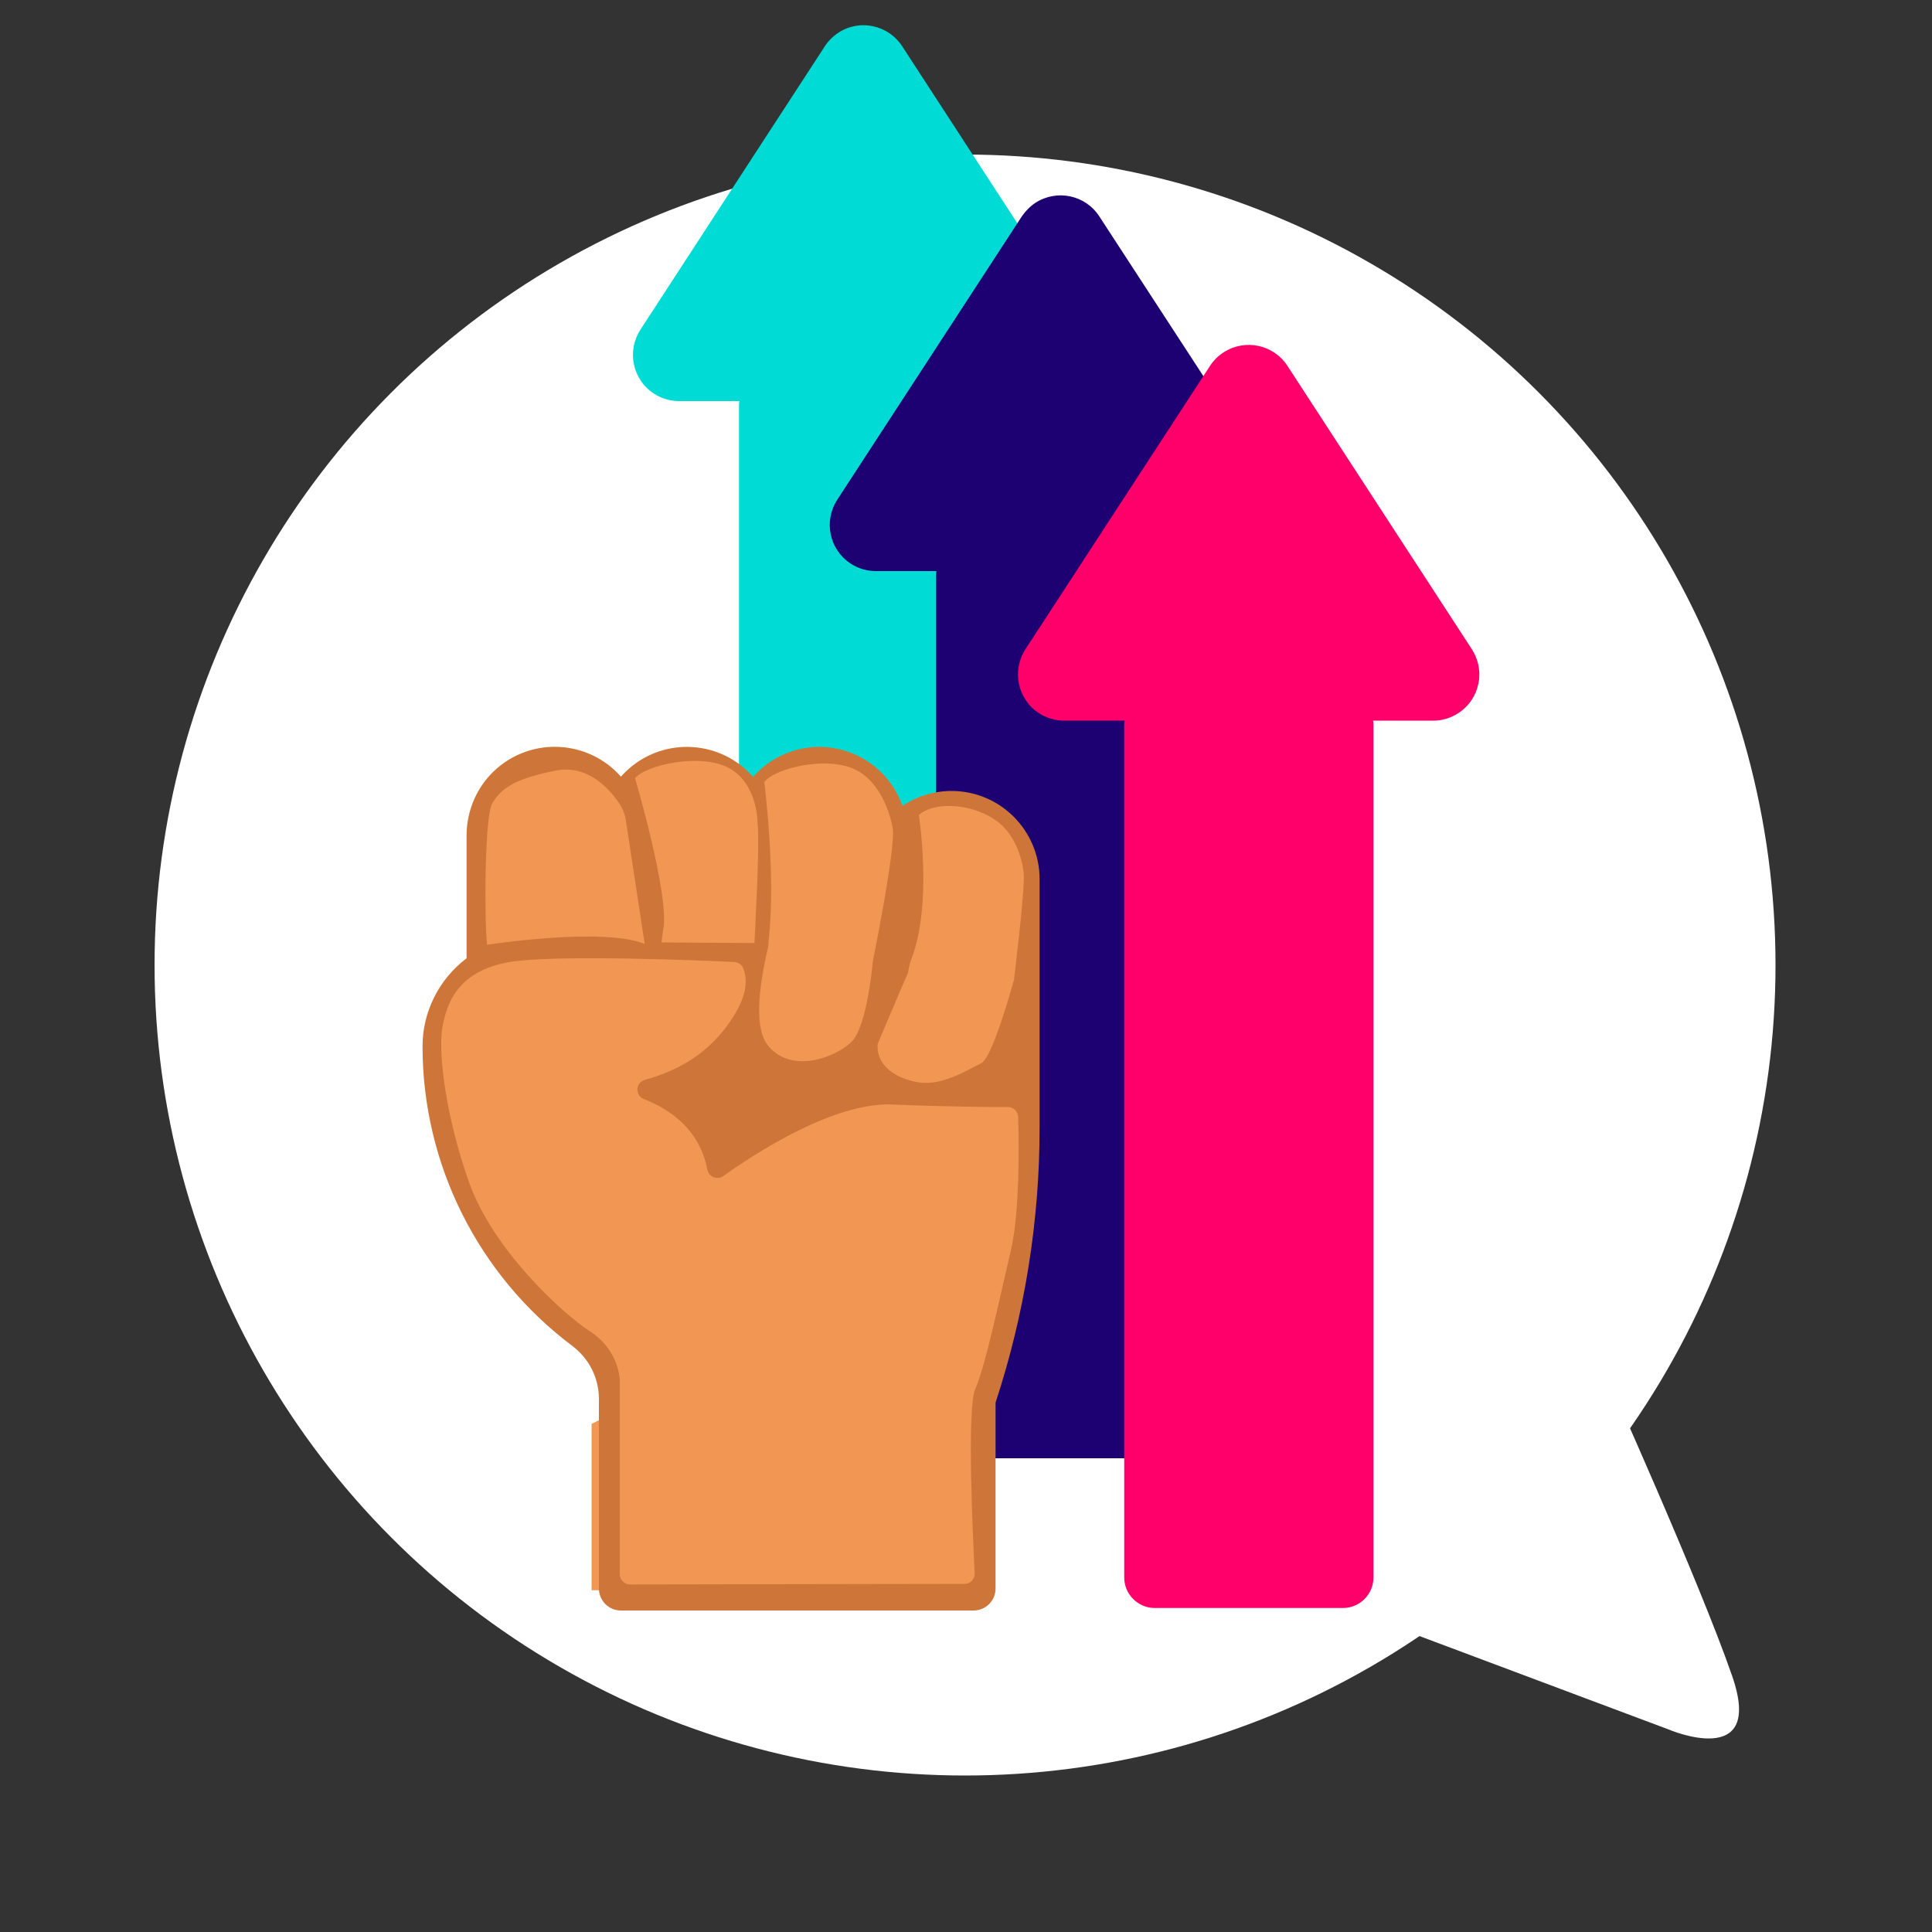 <?xml version="1.0" encoding="utf-8"?>
<!-- Generator: Adobe Illustrator 23.0.1, SVG Export Plug-In . SVG Version: 6.00 Build 0)  -->
<svg version="1.1" id="Layer_1" xmlns="http://www.w3.org/2000/svg" xmlns:xlink="http://www.w3.org/1999/xlink" x="0px" y="0px"
	 viewBox="0 0 1000 1000" style="enable-background:new 0 0 1000 1000;" xml:space="preserve">
<rect x="0" y="0" width="1000" height="1000" fill="#333333" stroke="none"/>
<style type="text/css">
	.st0{fill:#FFFFFF;}
	.st1{fill:#F29753;}
	.st2{fill:#00DCD5;}
	.st3{fill:#1D0072;}
	.st4{fill:#FF006A;}
	.st5{fill:#CE763A;}
</style>
<g id="speech_x5F_bubble">
	<g id="logo_ideas">
		<g id="logo_v1_yellow">
			<g id="speech_bubble">
				<circle id="circle" class="st0" cx="499.5" cy="499.5" r="419.5"/>
				<path id="dash" class="st0" d="M716.5,840l147,55.1c0,0,50.1,21.6,33.1-27.5c-17-49.2-66.1-158-66.1-158L716.5,840z"/>
			</g>
		</g>
	</g>
</g>
<path class="st1" d="M306.2,737v86.1h182.7V737C488.8,737,393.6,692.6,306.2,737z"/>
<g>
	<g>
		<path class="st2" d="M426.9,24l-95.4,146.6c-7.2,11.1-4.1,25.9,6.9,33.1c3.9,2.5,8.4,3.9,13.1,3.9h190.9
			c13.2,0,23.9-10.7,23.9-23.9c0-4.7-1.4-9.2-3.9-13.1L467,24c-7.2-11.1-22-14.3-33-7.1C431.1,18.8,428.7,21.2,426.9,24L426.9,24z"
			/>
		<path class="st2" d="M398.3,194.2h97.4c8.7,0,15.8,7.1,15.8,15.8v441.1c0,8.7-7.1,15.8-15.8,15.8h-97.4c-8.7,0-15.8-7.1-15.8-15.8
			V210C382.4,201.3,389.5,194.2,398.3,194.2z"/>
	</g>
	<g>
		<path class="st3" d="M528.9,112l-95.5,146.6c-7.2,11-4.2,25.9,6.9,33.1c3.9,2.6,8.5,3.9,13.2,3.9h191c13.2,0,23.9-10.7,23.9-23.9
			c0-4.7-1.4-9.2-3.9-13.1L569,112c-7.2-11.1-22-14.2-33.1-7C533.2,106.8,530.8,109.2,528.9,112L528.9,112z"/>
		<path class="st3" d="M500.3,282.1h97.4c8.7,0,15.8,7.1,15.8,15.8V739c0,8.7-7.1,15.8-15.8,15.8h-97.4c-8.7,0-15.8-7.1-15.8-15.8
			V298C484.5,289.2,491.6,282.1,500.3,282.1z"/>
	</g>
	<g>
		<path class="st4" d="M626.3,189.4L530.8,336c-7.2,11.1-4.1,25.9,6.9,33.1c3.9,2.5,8.4,3.9,13.1,3.9h191
			c13.2,0,23.9-10.7,23.9-23.9c0-4.7-1.4-9.2-3.9-13.1l-95.4-146.6c-7.2-11.1-22-14.2-33.1-7C630.5,184.2,628.1,186.6,626.3,189.4
			L626.3,189.4z"/>
		<path class="st4" d="M597.7,359.6h97.4c8.7,0,15.8,7.1,15.8,15.8v441.1c0,8.7-7.1,15.8-15.8,15.8h-97.4c-8.7,0-15.8-7.1-15.8-15.8
			V375.4C581.9,366.6,588.9,359.6,597.7,359.6z"/>
	</g>
</g>
<g>
	<polygon class="st5" points="256.4,495.1 254.2,419.8 291.8,392.4 316.9,418.6 342,403.8 374.2,405.2 384.2,415.2 427.5,393.5 
		454.9,419.8 458.3,431.2 489.1,419.8 524.5,442.6 526.8,603.4 501.7,726.6 497.1,744.9 326,746 316.9,709.5 256.4,641.1 
		224.5,558.9 239.3,508.8 	"/>
	<path class="st5" d="M492.5,409.4c-9,0-17.9,2.7-25.4,7.7c-8.4-23.8-34.4-36.3-58.2-27.9c-7.4,2.6-13.9,7-19.1,12.9
		c-16.6-18.9-45.4-20.8-64.3-4.2c0,0,0,0,0,0c-1.5,1.3-2.9,2.7-4.1,4.1c-16.7-18.9-45.5-20.7-64.4-4.1c-9.8,8.6-15.4,21.1-15.5,34.2
		v63.9c-14.3,10.8-22.8,27.7-22.8,45.6c0,61,28.8,118.5,77.6,155.1c8.6,6.5,13.7,16.6,13.7,27.4v98.1c0,6.3,5.1,11.4,11.4,11.4
		c0,0,0,0,0,0h182.5c6.3,0,11.4-5.1,11.4-11.4c0,0,0,0,0,0v-96.2c15.1-46,22.8-94,22.8-142.4V455.1
		C538.1,429.9,517.7,409.4,492.5,409.4L492.5,409.4L492.5,409.4z M492.5,432.3c12.6,0,22.8,10.2,22.8,22.8c0,0,0,0,0,0v75.3
		C515,543,504.6,553,492,552.7c-12.2-0.3-22.1-10.1-22.3-22.3v-75.3C469.7,442.5,479.9,432.3,492.5,432.3z M424,409.4
		c12.6,0,22.8,10.2,22.8,22.8v75.3c-0.3,12.6-10.7,22.6-23.3,22.3c-12.2-0.3-22.1-10.1-22.3-22.3v-75.3
		C401.2,419.7,411.4,409.5,424,409.4z M355.6,409.4c12.6,0,22.8,10.2,22.8,22.8v52.5h-45.6v-52.5C332.8,419.7,343,409.4,355.6,409.4
		z M287.2,409.4c12.6,0,22.8,10.2,22.8,22.8v52.5h-34.2c-3.8,0-7.6,0.4-11.4,1.1v-53.6C264.4,419.7,274.6,409.4,287.2,409.4z
		 M332.8,810.9v-52.5h159.7v52.5L332.8,810.9z M509.8,653.1c-7.4,45.2-17.2,65.7-17.2,71.2v11.5H332.8v-11.4
		c0-18-8.4-34.9-22.8-45.6c-43.1-32.3-68.4-83.1-68.4-137c0-18.9,15.3-34.2,34.2-34.2h101.5c-5.5,26.5-28.8,45.6-55.9,45.6h-22.8
		c-6.3-0.2-11.6,4.8-11.7,11.1c-0.2,6.3,4.8,11.6,11.1,11.7c0.2,0,0.5,0,0.7,0H310c21.7,0,40.4,15.4,44.7,36.7
		c1.1,6.2,7,10.3,13.2,9.2s10.3-7,9.2-13.2c0-0.1-0.1-0.3-0.1-0.4c-3.1-15.3-11.3-29.1-23.3-39.1c14.9-6.6,27.4-17.6,35.8-31.5
		c15,17.4,40.7,20.8,59.8,8c8.4,23.8,34.4,36.3,58.2,27.9c2.7-0.9,5.2-2.1,7.7-3.5v13.8C515.3,606.9,513.4,630.1,509.8,653.1
		L509.8,653.1z"/>
	<path class="st1" d="M332.9,735.7V811h159.7v-75.3C492.5,735.7,409.3,697,332.9,735.7z"/>
	<path class="st1" d="M323.9,424.4c-0.4-2.9-1.5-5.6-3.1-8.1c-4.8-7.3-16.2-20.9-33.4-17.4c-23.2,4.6-28.3,10.2-32.5,16.7
		s-4.2,61.3-2.8,73.4c0,0,60-9.3,81.6-0.4L323.9,424.4z"/>
	<path class="st5" d="M317.9,488.6l23.3,7c0,0-8.9,4-25.6,0"/>
	<path class="st1" d="M392.1,425.7c0,0,0.1-19.8-14.5-28s-43.4-1.8-48.9,5.1c0,0,18,60.9,14.6,78.4c-0.5,2.6-0.9,6.6-0.9,6.6
		l48.1,0.3C390.4,488.2,393.5,436.1,392.1,425.7z"/>
	<path class="st1" d="M462.1,428.9c0,0-3-20.8-17.6-29.6s-43.4-1.9-48.9,5.5c0,0,6.2,48.4,2.2,82.3c-0.1,2.4,0,4.8,0.5,7.1l53.5,3.1
		C451.8,497.4,463.5,440,462.1,428.9z"/>
	<path class="st1" d="M529.9,452.4c0,0-1.2-19.1-15.2-28.3s-32.8-8.5-39.1-2.2c0,0,7.3,46-4,74.9c-0.5,1.3-0.9,2.6-1.1,4
		c-0.3,1.3-0.5,2.3-0.5,2.3l52.9,7.1l1.9-2.7C524.7,507.7,530.4,462.6,529.9,452.4z"/>
	<path class="st1" d="M454.2,541.3c0-0.6,0.2-1.2,0.4-1.7c2.6-6.3,19.3-45.7,21.1-48.8s37.5,8.6,45.6,11.4c1.1,0.4,2,1.1,2.6,2l0,0
		c0.8,1.2,1,2.7,0.6,4.1c-2.4,8.6-11.4,39.7-16.7,42.1c-6.2,2.8-19.8,11.9-32.5,9.8C463,558.1,454,551.3,454.2,541.3z"/>
	<path class="st1" d="M452,495.1c0,0-2.7,36-11.4,44.3s-31.8,16.7-43.5,1.2s5-66.8,5-66.8L452,495.1z"/>
	<path class="st1" d="M326.1,820.1c-2.9,0-5.3-2.4-5.3-5.3V714.5c0,0,0-15.3-15.3-25.3S255,646.4,242.8,612s-16.1-67.3-13.8-80.3
		s8.4-29.1,34.4-33.7c23.4-4.1,101.1-0.8,116.6-0.1c2,0.1,3.8,1.3,4.6,3.1c1.7,3.9,3,11.5-3.7,23c-7.8,13.3-21,27.8-47.1,34.9
		c-2.8,0.8-4.5,3.6-3.7,6.4c0.4,1.6,1.6,3,3.2,3.6c14.1,5.5,28.9,16.1,32.8,36.5c0.6,2.9,3.3,4.7,6.2,4.2c0.7-0.1,1.4-0.4,2.1-0.9
		c16.4-11.7,57.3-38.4,87.7-37c28.7,1.2,50.3,1.3,59.6,1.3c2.9,0,5.2,2.3,5.3,5.1c0.4,13.2,0.9,48.8-3.7,68.7
		c-5.8,24.8-13.3,60.5-18.5,72.1c-4.4,9.8-1.3,75.7-0.3,95.4c0.1,2.9-2.1,5.4-5,5.5c-0.1,0-0.2,0-0.3,0L326.1,820.1z"/>
</g>
</svg>

